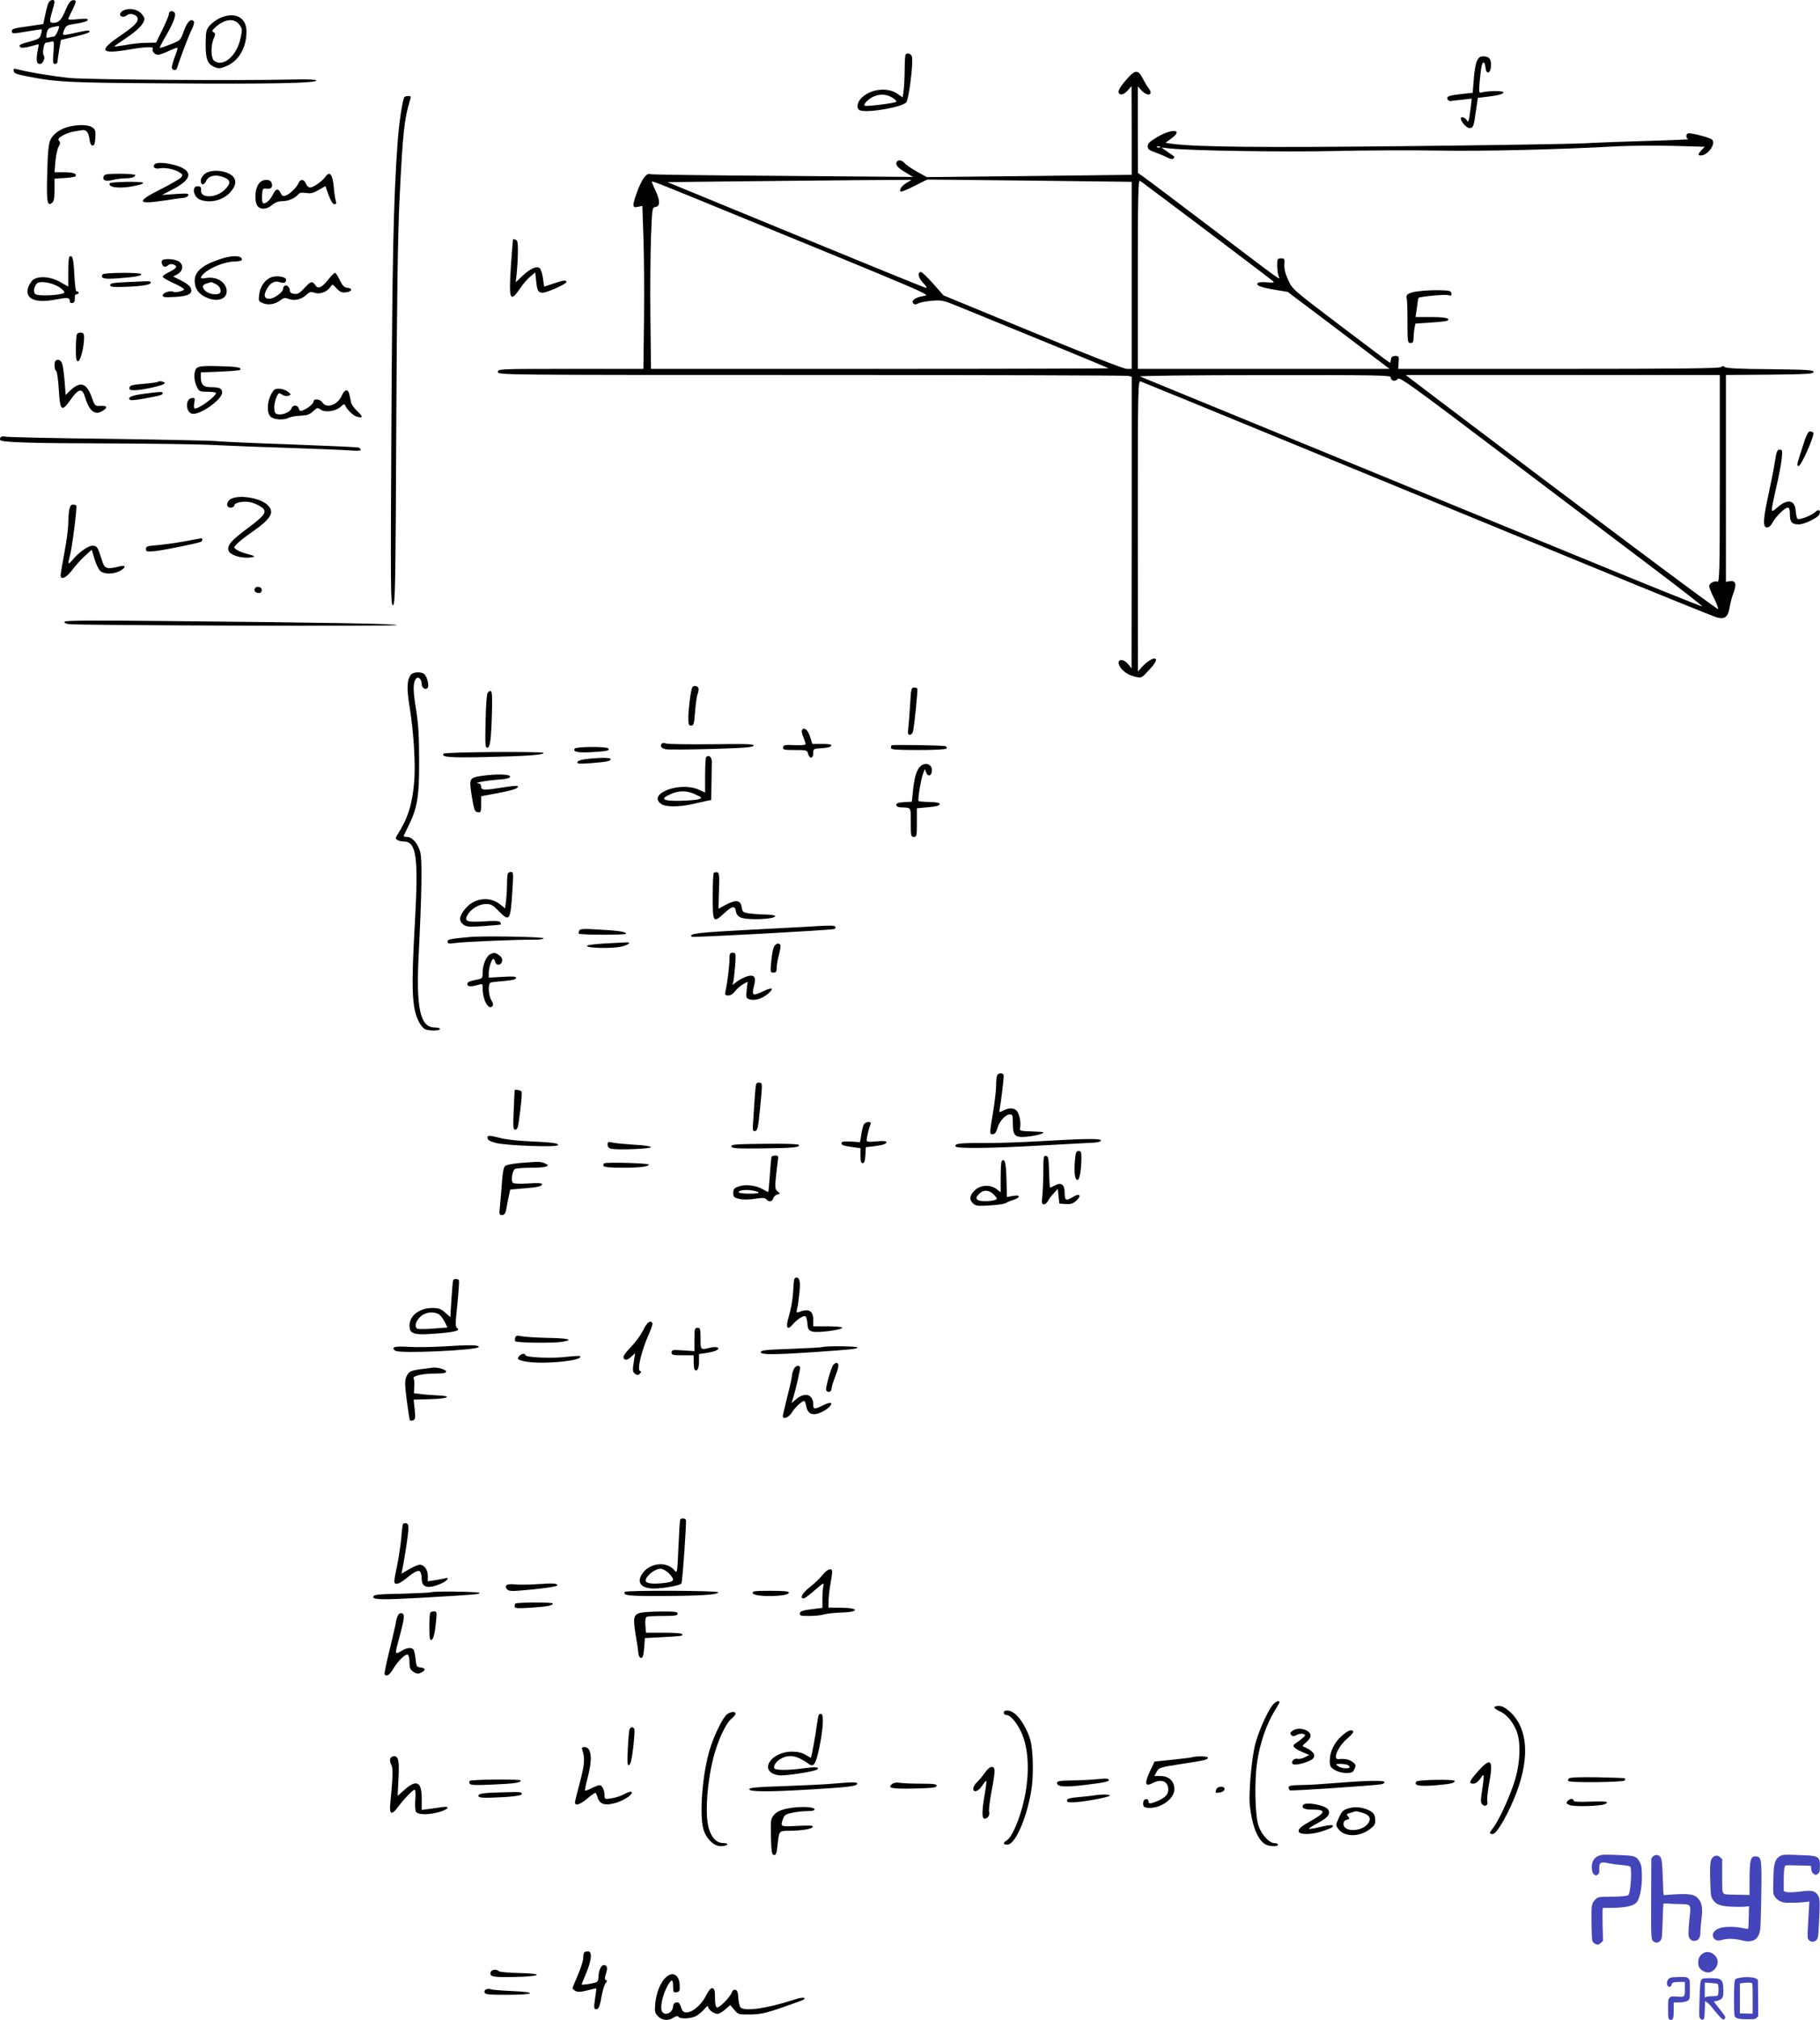 <svg xmlns="http://www.w3.org/2000/svg" version="1.0" width="1194.551pt" height="1324.93pt" viewBox="0 0 1194.551 1324.93" preserveAspectRatio="xMidYMid meet">
<g transform="translate(-24.211,1331.972) scale(0.1,-0.1)" fill="#000000" stroke="none">
<path d="M561 13302 c-5 -9 -15 -45 -22 -79 l-13 -61 -80 -12 c-117 -16 -126 -19 -126 -35 0 -18 5 -18 109 0 47 8 86 13 87 12 2 -2 0 -16 -5 -33 -6 -25 -15 -31 -70 -46 -70 -19 -79 -24 -65 -38 6 -6 29 -4 64 5 30 8 56 15 56 15 1 0 -3 -23 -8 -51 -10 -58 -6 -79 17 -79 19 0 36 41 24 56 -11 14 1 84 15 84 6 0 21 3 33 6 21 6 21 4 16 -70 -5 -66 -4 -76 11 -76 9 0 16 8 16 17 0 9 5 44 11 79 l11 62 94 22 c52 12 94 26 94 31 0 12 -12 11 -90 -6 -93 -21 -92 -21 -77 18 13 30 18 33 82 42 39 6 70 15 73 23 3 10 -10 11 -62 6 -36 -4 -66 -4 -66 0 0 4 11 29 25 56 30 60 31 72 4 68 -15 -2 -28 -20 -46 -63 -27 -66 -45 -85 -80 -85 -27 0 -28 10 -8 76 8 27 15 55 15 62 0 18 -28 15 -39 -6z m69 -156 c0 -17 -24 -66 -33 -66 -7 0 -22 -3 -33 -6 -20 -5 -21 -3 -15 28 5 26 13 34 36 39 41 9 45 9 45 5z"/>
<path d="M1048 13249 c-10 -5 -18 -17 -18 -24 0 -18 31 -20 47 -4 15 15 59 4 67 -16 10 -27 -16 -54 -117 -123 -140 -95 -125 -119 58 -88 108 19 169 21 160 6 -9 -14 13 -40 34 -40 9 0 40 11 70 25 30 14 56 24 58 21 2 -2 -5 -28 -17 -57 -11 -30 -20 -62 -20 -71 0 -20 29 -25 34 -5 17 56 72 202 93 245 17 35 23 56 16 63 -19 19 -42 -4 -64 -64 -22 -62 -22 -62 -88 -88 -36 -15 -68 -25 -70 -23 -2 2 14 34 36 71 59 103 75 149 58 163 -16 14 -35 5 -35 -15 0 -8 -19 -53 -42 -100 l-42 -85 -61 -1 c-33 0 -94 -6 -135 -14 -41 -7 -76 -12 -78 -10 -1 1 34 26 79 56 76 50 119 95 119 127 0 7 -11 24 -25 37 -26 27 -84 34 -117 14z"/>
<path d="M1685 13201 c-23 -10 -52 -32 -67 -49 -23 -27 -25 -39 -26 -118 -1 -101 12 -135 58 -154 27 -11 38 -11 78 6 81 34 132 121 132 227 0 94 -78 133 -175 88z m129 -44 c18 -25 19 -32 8 -84 -20 -94 -79 -165 -139 -165 -14 0 -32 8 -40 18 -17 24 -17 96 1 139 13 30 13 36 0 43 -12 7 -11 12 8 29 62 59 127 67 162 20z"/>
<path d="M6187 12964 c-4 -4 -7 -46 -7 -93 0 -47 -3 -109 -6 -138 l-7 -52 -37 25 c-66 44 -175 30 -235 -30 -28 -28 -33 -71 -9 -80 50 -19 279 21 305 53 16 20 46 254 37 297 -3 19 -28 30 -41 18z m-88 -285 c18 -11 30 -23 26 -27 -9 -9 -196 -32 -207 -26 -13 8 22 44 57 60 43 19 85 17 124 -7z"/>
<path d="M9935 12918 c-8 -18 -17 -72 -20 -120 l-7 -87 -56 -6 c-98 -11 -113 -15 -110 -33 2 -10 12 -16 23 -15 11 2 46 6 78 9 l59 7 -7 -59 c-4 -32 -9 -68 -12 -78 -5 -17 -6 -18 -15 -3 -8 16 -38 24 -38 11 0 -22 37 -64 56 -64 26 0 29 7 44 117 l12 81 60 7 c77 9 108 18 108 30 0 10 -108 9 -144 -2 -17 -5 -18 0 -12 73 9 94 15 124 26 124 5 0 10 -15 12 -32 4 -48 32 -44 36 5 4 47 -11 67 -49 67 -23 0 -32 -7 -44 -32z"/>
<path d="M332 12854 c2 -14 19 -21 68 -31 209 -42 268 -46 940 -50 671 -5 984 1 978 19 -2 6 -62 9 -158 6 -362 -8 -1340 -1 -1458 10 -108 11 -263 36 -345 57 -25 7 -28 5 -25 -11z"/>
<path d="M7647 12811 c-49 -54 -70 -88 -62 -101 11 -18 35 -11 60 18 l24 27 1 -291 0 -291 -672 -8 -673 -7 -65 36 c-36 20 -73 46 -82 57 -21 25 -53 21 -53 -6 0 -13 18 -31 55 -53 l55 -33 -854 7 c-470 3 -860 8 -867 11 -26 10 -50 -18 -82 -94 -17 -44 -32 -90 -32 -102 0 -21 4 -23 29 -18 l29 6 7 -202 c4 -112 6 -352 4 -535 l-4 -332 -477 0 c-471 0 -478 0 -478 -20 0 -20 7 -20 2058 -20 1131 0 2067 -3 2080 -6 l22 -6 0 -957 -1 -956 -22 28 c-38 45 -84 30 -53 -18 21 -33 57 -55 103 -65 37 -9 39 -7 85 43 48 51 60 77 35 77 -17 0 -56 -28 -84 -60 l-22 -25 -1 954 c0 903 1 953 18 949 9 -3 483 -197 1052 -431 569 -234 1408 -579 1864 -766 456 -188 847 -346 869 -352 51 -13 72 5 82 69 4 26 15 69 26 96 21 56 12 81 -28 73 l-23 -4 0 678 0 679 288 2 c247 3 287 5 287 18 0 13 -39 15 -284 18 -195 1 -289 6 -298 14 -10 8 -17 8 -25 0 -9 -9 -281 -12 -1066 -12 l-1053 0 3 43 c3 39 1 42 -22 42 -18 0 -26 -6 -28 -22 -2 -13 -5 -23 -7 -23 -2 0 -147 108 -322 241 -317 240 -318 241 -346 302 -19 42 -27 74 -25 102 3 37 1 40 -22 40 -23 0 -25 -3 -25 -50 1 -27 5 -59 10 -69 12 -27 26 -37 -443 319 -232 176 -435 329 -452 340 l-29 20 -1 284 0 284 25 -27 c40 -43 81 -30 46 15 -10 13 -28 43 -40 67 -27 53 -48 54 -94 3z m-1455 -691 c-33 -20 -50 -45 -38 -57 3 -3 44 13 90 37 l84 42 671 -7 671 -8 0 -613 0 -614 -32 0 c-20 0 -259 93 -618 241 l-585 241 -70 79 c-38 43 -74 77 -80 75 -23 -6 -15 -40 17 -73 21 -22 27 -34 16 -31 -9 1 -394 158 -856 348 l-839 345 456 5 c251 3 611 6 801 8 l345 2 -33 -20z m1573 -16 c86 -63 822 -618 833 -629 10 -9 2 -11 -41 -7 -34 3 -57 0 -61 -7 -10 -15 24 -27 119 -43 l79 -13 271 -204 c148 -112 299 -226 334 -253 l64 -48 -827 0 -826 0 0 621 c0 493 3 619 13 613 6 -4 26 -17 42 -30z m-2890 -114 c1526 -625 1479 -604 1428 -612 -52 -8 -84 -31 -66 -49 8 -8 17 -8 32 1 12 6 53 14 90 17 64 5 75 3 172 -37 533 -217 985 -403 988 -406 2 -2 -673 -4 -1500 -4 l-1504 0 -4 337 c-2 185 0 423 4 529 7 187 8 193 29 196 31 4 32 39 2 104 -14 31 -26 58 -26 61 0 8 37 -7 355 -137z m4495 -1145 c0 -24 31 -31 46 -11 11 16 80 -34 691 -496 373 -282 821 -620 995 -752 175 -132 316 -242 313 -244 -2 -3 -375 147 -827 333 -758 311 -2817 1156 -2863 1175 -11 5 355 9 813 9 741 1 832 -1 832 -14z m2160 -666 c0 -615 -2 -681 -16 -675 -20 8 -54 -11 -54 -29 0 -8 14 -44 32 -79 18 -36 29 -68 26 -71 -5 -6 -868 640 -1842 1377 l-208 158 1031 0 1031 0 0 -681z"/>
<path d="M2896 12682 c-13 -22 -36 -175 -45 -307 -26 -368 -34 -746 -40 -1848 -6 -1083 -5 -1177 10 -1177 15 0 17 98 22 1163 4 842 10 1253 21 1492 22 451 31 534 71 663 6 18 4 22 -13 22 -12 0 -23 -3 -26 -8z"/>
<path d="M696 12489 c-59 -14 -106 -48 -124 -88 -11 -27 -17 -84 -20 -219 -5 -190 0 -219 33 -192 11 9 15 32 15 85 l0 73 65 4 c35 2 67 7 71 10 16 17 -13 28 -72 28 l-64 0 6 73 c4 39 13 82 21 95 11 18 12 27 3 37 -9 11 -5 18 22 35 18 11 49 22 68 26 19 3 44 7 55 9 32 7 48 -10 54 -57 4 -29 11 -43 21 -43 11 0 16 14 18 52 3 44 0 53 -20 67 -25 18 -89 20 -152 5z"/>
<path d="M7840 12422 c-51 -30 -65 -43 -65 -61 0 -20 9 -27 50 -41 28 -10 63 -25 80 -34 19 -10 33 -12 39 -6 5 5 8 11 5 13 -2 2 -22 16 -44 31 l-40 28 55 -6 c142 -15 730 -24 1076 -17 209 5 521 6 694 3 289 -5 790 7 1165 28 83 4 246 6 363 3 l213 -6 -21 -22 c-24 -26 -25 -35 -5 -35 47 0 102 78 74 104 -17 15 -147 48 -160 40 -13 -8 -11 -32 4 -37 6 -2 -105 -7 -248 -11 -143 -4 -336 -11 -430 -16 -93 -5 -624 -13 -1180 -19 -947 -10 -1361 -6 -1527 15 l-47 7 40 29 c80 58 6 67 -91 10z m17 -68 c-3 -3 -12 -4 -19 -1 -8 3 -5 6 6 6 11 1 17 -2 13 -5z"/>
<path d="M1255 12240 c-12 -19 7 -31 39 -24 37 6 101 -8 131 -30 17 -12 17 -16 5 -31 -8 -9 -67 -43 -132 -76 -164 -82 -158 -102 20 -75 59 9 118 17 131 18 14 2 27 9 29 17 4 12 -10 13 -84 8 l-89 -6 60 31 c104 52 136 96 97 131 -41 38 -190 64 -207 37z"/>
<path d="M1586 12179 c-15 -12 -26 -30 -26 -45 0 -30 22 -31 35 -2 15 34 58 45 108 28 54 -19 58 -41 15 -84 -57 -57 -164 -59 -156 -3 2 16 -3 23 -18 25 -46 6 -35 -70 11 -88 65 -25 149 -5 196 46 34 37 43 68 29 94 -26 49 -146 67 -194 29z"/>
<path d="M923 12164 c-10 -27 10 -36 58 -25 24 6 61 11 81 11 42 0 68 8 68 21 0 5 -45 9 -100 9 -82 0 -102 -3 -107 -16z"/>
<path d="M2377 12159 c-21 -29 -78 -69 -99 -69 -11 0 -23 11 -28 25 -12 31 -38 32 -49 3 -11 -28 -59 -74 -86 -82 -15 -4 -23 0 -30 16 -16 34 -32 32 -51 -7 -19 -40 -54 -69 -67 -56 -4 4 -7 28 -5 52 3 41 5 44 30 41 30 -4 42 10 33 38 -8 26 -56 27 -80 0 -34 -38 -36 -140 -3 -161 24 -15 56 -9 86 16 20 17 42 25 66 25 40 0 84 19 105 44 10 12 23 14 52 10 30 -5 47 -1 82 19 l45 26 21 -59 c14 -38 28 -60 38 -60 11 0 14 6 9 23 -4 12 -10 51 -13 87 -8 88 -27 111 -56 69z"/>
<path d="M963 12118 c-17 -29 71 -38 166 -17 85 18 67 27 -50 26 -61 -1 -113 -5 -116 -9z"/>
<path d="M3609 11748 c-1 -2 -7 -82 -14 -178 -14 -220 -5 -239 63 -139 17 26 46 59 64 74 l33 28 6 -55 c7 -67 13 -78 43 -78 29 0 156 57 156 70 0 15 -20 12 -85 -10 -32 -11 -59 -20 -60 -20 -2 0 -6 24 -9 54 -4 30 -14 60 -22 67 -20 16 -64 -4 -115 -53 l-42 -40 7 63 c9 97 10 194 2 207 -6 11 -23 16 -27 10z"/>
<path d="M697 11634 c-4 -4 -7 -49 -7 -101 l0 -93 -53 30 c-70 39 -152 42 -185 8 -11 -13 -23 -35 -27 -50 -17 -69 50 -98 177 -74 85 16 98 15 98 -10 0 -9 7 -14 18 -12 12 3 16 12 15 31 -1 18 3 27 13 27 9 0 14 5 12 11 -2 6 -8 9 -13 7 -6 -2 -12 44 -15 111 -5 105 -13 135 -33 115z m-66 -198 c25 -17 38 -31 32 -37 -16 -16 -170 -24 -188 -9 -16 13 -12 43 8 69 18 21 100 8 148 -23z"/>
<path d="M1690 11621 c-118 -38 -170 -82 -170 -143 0 -53 29 -92 85 -113 68 -27 125 -6 125 44 0 58 -66 100 -136 87 -40 -8 -43 2 -11 32 40 37 138 76 194 76 33 1 53 5 53 12 0 29 -61 31 -140 5z m-37 -162 c27 -14 37 -28 37 -51 0 -27 -69 -24 -99 3 -26 25 -23 41 10 50 13 4 25 7 27 8 2 1 13 -4 25 -10z"/>
<path d="M1306 11611 c-9 -13 4 -41 18 -41 7 0 17 5 23 11 14 14 55 2 51 -14 -2 -7 -23 -21 -46 -32 -23 -11 -42 -24 -42 -30 0 -6 32 -25 70 -42 39 -17 70 -36 70 -41 0 -11 -58 -24 -71 -16 -17 10 -69 -7 -69 -23 0 -13 12 -15 81 -11 88 5 116 20 104 57 -4 13 -29 33 -61 49 l-55 28 26 14 c37 20 44 58 15 82 -23 19 -104 25 -114 9z"/>
<path d="M915 11520 c-16 -26 9 -33 99 -26 113 8 156 16 156 27 0 13 -247 11 -255 -1z"/>
<path d="M2400 11490 c-45 -57 -70 -69 -88 -41 -20 29 -30 27 -73 -20 -30 -32 -43 -40 -66 -37 -18 2 -28 9 -28 20 0 10 -5 22 -12 29 -13 13 -33 4 -33 -16 0 -22 -59 -65 -91 -65 -34 0 -39 25 -12 70 21 36 51 50 81 39 27 -10 42 -4 42 16 0 20 -64 30 -100 15 -41 -17 -72 -63 -77 -114 -5 -40 -3 -43 25 -55 36 -15 81 -7 116 20 20 16 29 17 53 8 38 -14 83 -4 115 26 23 21 30 23 56 14 34 -12 83 7 104 40 11 18 13 18 39 -11 22 -23 35 -29 60 -26 41 4 50 25 12 30 -22 2 -33 13 -51 51 -12 26 -26 47 -31 47 -5 0 -24 -18 -41 -40z"/>
<path d="M1090 11470 c-102 -4 -125 -8 -125 -20 0 -12 16 -14 93 -12 111 4 173 13 173 27 1 12 7 12 -141 5z"/>
<path d="M9551 11409 c-64 -8 -85 -22 -76 -47 3 -8 5 -76 5 -153 0 -132 1 -139 20 -139 16 0 20 7 20 34 0 18 3 47 6 63 l6 30 100 7 c55 3 104 9 109 12 25 15 -12 24 -105 24 l-103 0 9 62 c4 34 9 63 11 64 8 8 170 24 192 18 23 -6 26 -4 23 12 -3 16 -13 19 -78 20 -41 1 -104 -2 -139 -7z"/>
<path d="M746 11125 c-3 -9 -6 -52 -6 -96 0 -62 3 -79 14 -79 15 0 38 85 40 150 1 28 -3 36 -20 38 -13 2 -24 -4 -28 -13z"/>
<path d="M607 10953 c-11 -10 -8 -61 3 -65 6 -2 14 -55 18 -123 8 -143 19 -151 79 -65 50 71 75 76 92 18 29 -96 67 -126 117 -93 35 22 30 35 -13 32 -37 -2 -38 -1 -59 57 -33 94 -75 107 -140 45 l-31 -30 -7 91 c-4 50 -11 102 -16 115 -9 24 -29 32 -43 18z"/>
<path d="M1535 10907 c-23 -18 -23 -83 1 -128 13 -27 19 -29 69 -29 30 0 55 -4 55 -8 0 -21 -109 -102 -137 -102 -8 0 -10 12 -6 36 6 33 4 36 -18 32 -41 -5 -39 -91 3 -102 49 -12 198 92 198 139 0 27 -17 35 -75 35 -49 0 -65 17 -65 68 l0 29 125 5 c69 3 128 8 132 11 16 16 -17 22 -135 25 -99 3 -131 0 -147 -11z"/>
<path d="M1279 10815 c-3 -3 -46 -9 -95 -13 -73 -6 -89 -10 -92 -24 -3 -15 4 -18 35 -18 52 1 194 33 196 45 2 11 -35 19 -44 10z"/>
<path d="M2020 10730 c-26 -51 -27 -121 -1 -144 22 -20 88 -24 120 -6 12 6 47 12 76 13 43 2 60 8 82 29 26 24 30 25 48 12 29 -22 99 -13 132 17 18 17 27 20 30 11 10 -27 54 -70 79 -76 40 -10 40 0 1 37 -20 18 -38 44 -41 58 -2 13 -7 36 -11 52 -8 37 -32 34 -49 -7 -26 -62 -101 -89 -128 -46 -15 23 -58 27 -58 6 0 -15 -40 -47 -73 -59 -14 -5 -20 -2 -24 13 -7 25 -40 26 -48 1 -7 -23 -54 -44 -87 -39 -19 2 -24 10 -26 40 -3 32 20 98 33 98 3 0 14 -5 24 -12 10 -6 27 -8 37 -4 18 7 18 9 -5 27 -13 10 -38 19 -57 19 -29 0 -36 -5 -54 -40z"/>
<path d="M1181 10736 c-77 -10 -107 -25 -83 -40 6 -3 48 1 94 10 104 19 118 23 118 35 0 11 -17 10 -129 -5z"/>
<path d="M12071 10382 c-37 -114 -37 -115 -24 -119 15 -5 107 202 97 218 -3 5 -13 9 -22 9 -13 0 -26 -28 -51 -108z"/>
<path d="M245 10450 c-4 -6 -4 -14 0 -18 14 -14 214 -20 715 -21 283 -1 598 -5 700 -11 102 -5 327 -14 500 -19 173 -6 345 -13 383 -16 40 -4 67 -2 67 3 0 6 -7 13 -15 16 -9 3 -212 12 -453 21 -240 8 -455 18 -477 21 -22 3 -335 10 -695 15 -360 4 -669 11 -686 14 -20 4 -34 3 -39 -5z"/>
<path d="M11891 10288 c-7 -46 -26 -142 -42 -214 -35 -160 -38 -214 -9 -214 12 0 26 12 35 30 20 39 82 100 100 100 11 0 15 -12 15 -43 0 -52 13 -67 58 -67 38 0 128 44 136 67 11 27 -6 35 -28 14 -26 -24 -107 -55 -117 -44 -4 5 -9 28 -11 52 -5 73 -54 81 -123 20 -43 -38 -43 -37 -6 128 17 70 33 156 37 191 6 57 5 62 -13 62 -17 0 -21 -12 -32 -82z"/>
<path d="M1764 10050 c-23 -9 -38 -36 -28 -51 9 -15 44 -10 44 6 0 17 58 30 103 21 17 -3 47 -15 65 -26 54 -33 42 -54 -83 -147 -108 -80 -135 -113 -122 -147 10 -26 73 -47 130 -44 54 4 50 10 -18 27 -22 6 -49 17 -60 25 -20 14 -20 14 0 36 11 13 54 47 96 76 133 93 157 134 106 182 -46 44 -173 67 -233 42z"/>
<path d="M696 9973 c-3 -21 -6 -61 -6 -90 0 -28 -11 -113 -25 -187 -14 -74 -25 -142 -25 -151 0 -32 39 -14 74 33 19 27 57 69 83 93 l47 43 18 -60 c10 -33 27 -69 38 -79 25 -23 85 -23 128 -1 40 21 43 41 5 32 -92 -23 -105 -19 -123 42 -26 83 -31 92 -60 92 -30 0 -88 -41 -132 -93 -30 -35 -33 -31 -17 27 14 49 48 318 42 329 -2 4 -12 7 -22 7 -13 0 -20 -10 -25 -37z"/>
<path d="M1455 9769 c-55 -10 -135 -21 -177 -25 -69 -5 -78 -8 -78 -25 0 -18 5 -19 63 -14 60 7 284 52 300 62 4 2 7 8 7 14 0 5 -3 8 -7 8 -5 -1 -53 -10 -108 -20z"/>
<path d="M1915 9460 c-9 -15 4 -30 26 -30 12 0 19 7 19 20 0 21 -33 29 -45 10z"/>
<path d="M666 9242 c-4 -7 6 -13 26 -16 57 -9 2132 -15 2153 -7 22 9 -447 17 -1506 27 -478 5 -668 4 -673 -4z"/>
<path d="M2940 8895 c-27 -33 -30 -88 -9 -215 27 -168 40 -384 29 -495 -13 -147 -42 -235 -111 -343 -12 -20 -12 -24 1 -32 8 -5 27 -10 42 -10 83 0 97 -101 74 -518 -26 -452 -21 -573 25 -664 11 -21 28 -42 38 -48 25 -13 101 -13 101 0 0 6 -16 10 -35 10 -95 0 -123 127 -105 475 20 399 24 617 11 673 -15 58 -52 102 -88 102 -14 0 -23 3 -21 8 2 4 15 32 30 62 59 118 72 194 71 425 0 163 -4 239 -20 340 -21 127 -21 177 0 203 14 18 37 -4 37 -35 0 -27 28 -43 40 -23 9 14 -3 65 -21 86 -15 18 -73 18 -89 -1z"/>
<path d="M4786 8811 c-9 -14 -26 -142 -26 -198 0 -45 3 -53 19 -53 16 0 19 11 25 90 4 50 11 103 17 117 5 15 8 32 5 40 -6 15 -32 18 -40 4z"/>
<path d="M6216 8703 c-4 -60 -9 -129 -12 -155 -5 -39 -3 -48 10 -48 9 0 18 10 21 23 9 41 32 272 28 280 -2 4 -12 7 -23 7 -16 0 -19 -12 -24 -107z"/>
<path d="M3442 8773 c-6 -10 -11 -94 -13 -188 -3 -145 -2 -170 11 -170 19 0 26 52 31 229 3 101 1 140 -8 143 -6 2 -16 -4 -21 -14z"/>
<path d="M5506 8531 c-4 -6 0 -27 9 -47 8 -20 15 -41 15 -46 0 -5 -32 -8 -72 -6 -62 3 -73 1 -76 -14 -3 -16 6 -18 77 -18 78 0 81 -1 87 -25 9 -35 34 -32 34 5 0 28 1 29 57 32 34 2 58 8 61 16 3 9 -14 12 -60 12 l-64 0 -15 47 c-14 46 -40 66 -53 44z"/>
<path d="M4587 8443 c-16 -15 -5 -33 26 -38 17 -3 153 -2 301 2 211 6 270 11 274 21 4 12 -44 13 -274 10 -154 -1 -288 0 -300 5 -11 4 -23 4 -27 0z"/>
<path d="M6094 8431 c-2 -2 -4 -10 -4 -18 0 -10 37 -13 179 -13 110 0 182 4 186 10 3 6 0 12 -7 15 -17 6 -348 11 -354 6z"/>
<path d="M4014 8409 c-13 -21 21 -28 111 -23 103 6 119 10 110 24 -9 14 -212 13 -221 -1z"/>
<path d="M3153 8376 c-15 -23 35 -27 277 -22 271 6 380 14 380 27 0 11 -650 6 -657 -5z"/>
<path d="M4877 8354 c-4 -4 -7 -58 -7 -120 l0 -113 -42 19 c-123 56 -341 -28 -246 -94 29 -21 122 -20 208 0 36 8 77 17 93 21 l27 5 2 109 c1 60 2 124 2 141 1 32 -20 49 -37 32z m-69 -246 c43 -20 44 -22 21 -30 -13 -5 -68 -10 -123 -11 -114 -2 -135 11 -64 43 56 26 111 25 166 -2z"/>
<path d="M4091 8341 c-33 -4 -56 -11 -59 -20 -4 -11 11 -13 89 -7 104 8 129 13 129 27 0 10 -69 10 -159 0z"/>
<path d="M6281 8291 c-24 -24 -38 -73 -47 -163 l-7 -67 -51 -3 c-37 -2 -51 -7 -51 -18 0 -10 11 -15 30 -16 70 -3 65 5 65 -99 0 -88 1 -95 20 -95 19 0 20 7 20 94 l0 94 75 7 c51 4 75 11 75 20 0 9 -20 13 -67 14 -37 1 -69 4 -72 6 -7 7 16 146 30 181 l11 29 9 -23 c11 -28 33 -24 37 7 7 47 -42 67 -77 32z"/>
<path d="M3401 8230 c-79 -12 -81 -17 -62 -135 15 -90 19 -100 39 -103 20 -3 22 0 22 51 l0 54 112 21 c101 19 140 33 127 46 -3 3 -45 -1 -94 -9 -124 -20 -145 -20 -145 5 0 12 -7 20 -17 21 -39 2 37 17 120 24 65 5 87 10 87 21 0 16 -93 18 -189 4z"/>
<path d="M3577 7593 c-4 -3 -7 -34 -7 -67 0 -34 -3 -85 -6 -113 l-7 -52 -29 24 c-67 56 -167 47 -227 -20 -44 -50 -50 -83 -20 -108 21 -17 34 -18 134 -12 60 4 112 9 114 10 1 2 0 9 -4 16 -6 8 -34 10 -104 5 -114 -7 -134 0 -111 41 23 41 76 73 122 73 33 0 45 -7 82 -45 74 -76 79 -67 92 148 6 91 5 107 -8 107 -8 0 -18 -3 -21 -7z"/>
<path d="M4927 7594 c-4 -4 -7 -74 -7 -156 0 -171 3 -175 76 -108 51 47 71 51 76 13 2 -17 12 -32 28 -40 41 -21 230 -14 230 8 0 5 -28 9 -62 10 -35 0 -83 4 -108 7 -42 7 -45 9 -50 42 -7 46 -38 50 -104 15 l-48 -26 3 118 c3 100 2 118 -11 121 -9 1 -19 0 -23 -4z"/>
<path d="M5505 7239 c-71 -4 -224 -12 -340 -18 -345 -18 -404 -25 -383 -46 6 -6 911 43 936 51 7 2 10 8 7 14 -7 11 -24 11 -220 -1z"/>
<path d="M4043 7214 c-3 -8 -4 -16 -2 -18 10 -10 309 -10 310 -1 1 13 -51 21 -189 28 -96 6 -114 4 -119 -9z"/>
<path d="M3320 7173 c-129 -12 -140 -15 -140 -30 0 -13 8 -15 48 -9 53 8 412 23 514 22 39 -1 68 3 68 9 0 10 -408 17 -490 8z"/>
<path d="M4210 7131 c-66 -4 -115 -10 -115 -16 0 -15 161 -18 223 -5 51 11 73 32 30 28 -13 -1 -75 -4 -138 -7z"/>
<path d="M5320 7104 c-6 -14 -13 -56 -16 -95 -7 -66 -6 -69 15 -69 17 0 21 6 21 33 0 17 7 56 15 86 8 30 12 58 9 63 -11 17 -35 7 -44 -18z"/>
<path d="M3457 7059 c-25 -15 -47 -70 -47 -118 0 -36 -2 -40 -32 -46 -58 -12 -68 -16 -68 -31 0 -16 22 -18 68 -5 31 9 32 9 32 -22 0 -75 37 -144 63 -118 8 8 7 18 -6 40 -20 34 -23 110 -4 116 6 2 47 7 90 10 53 5 77 11 77 20 0 10 -21 11 -90 7 l-90 -5 0 30 c0 35 19 93 30 93 4 0 10 -9 13 -21 7 -27 41 -21 45 8 2 13 -5 27 -20 37 -26 19 -36 19 -61 5z"/>
<path d="M5030 7028 c0 -42 -14 -155 -26 -210 -5 -24 -2 -28 18 -28 15 0 32 11 45 28 11 15 34 35 51 45 l31 17 -6 -54 c-5 -49 -4 -54 17 -61 35 -11 83 3 120 34 48 40 32 49 -31 17 -30 -15 -57 -22 -62 -17 -5 5 -4 27 3 51 14 50 8 70 -20 70 -24 0 -75 -24 -104 -49 -18 -15 -19 -15 -12 3 3 10 9 59 13 107 6 86 5 89 -16 89 -18 0 -21 -6 -21 -42z"/>
<path d="M6786 6264 c-3 -9 -6 -39 -6 -67 0 -29 -9 -106 -20 -172 -24 -148 -24 -145 -2 -145 13 0 22 12 30 38 14 48 54 92 82 92 18 0 20 -6 20 -59 0 -83 14 -95 97 -87 35 4 76 12 91 19 24 11 18 12 -59 15 -85 3 -86 3 -81 27 6 35 -6 92 -24 110 -19 19 -51 19 -87 0 -28 -14 -28 -14 -23 13 7 34 26 191 26 214 0 23 -35 24 -44 2z"/>
<path d="M5206 6211 c-3 -5 -8 -51 -11 -103 -3 -51 -8 -119 -10 -150 -4 -46 -2 -58 9 -58 20 0 24 17 37 150 16 168 16 164 -3 168 -9 2 -19 -1 -22 -7z"/>
<path d="M3620 6168 c-1 -2 -3 -60 -6 -130 -5 -112 -4 -128 9 -128 17 0 20 9 37 153 6 48 8 92 5 97 -5 9 -44 15 -45 8z"/>
<path d="M5911 5943 c-5 -10 -12 -40 -16 -66 l-8 -49 -61 4 c-49 2 -61 0 -61 -12 0 -11 17 -17 63 -23 l62 -9 0 -49 c0 -36 4 -49 14 -49 11 0 16 15 18 53 l3 52 52 6 c63 8 83 15 83 28 0 6 -25 8 -65 4 -52 -5 -65 -3 -65 8 1 18 15 78 25 102 5 13 2 17 -14 17 -11 0 -25 -8 -30 -17z"/>
<path d="M3442 5853 c2 -12 21 -22 58 -31 72 -17 395 -29 404 -14 8 13 -39 19 -199 26 -66 3 -146 12 -178 21 -75 19 -89 19 -85 -2z"/>
<path d="M7065 5834 c-121 -7 -290 -13 -376 -12 -153 1 -185 -4 -174 -23 9 -14 246 -11 540 6 143 8 293 16 334 18 49 1 76 6 79 15 5 15 -95 14 -403 -4z"/>
<path d="M4230 5811 c0 -13 8 -23 23 -26 37 -10 262 -1 262 10 0 6 -48 13 -110 16 -60 4 -125 10 -142 14 -29 7 -33 5 -33 -14z"/>
<path d="M5043 5800 c2 -13 32 -15 202 -13 206 2 250 7 240 23 -4 6 -94 9 -226 7 -189 -2 -219 -4 -216 -17z"/>
<path d="M7297 5703 c-6 -79 0 -123 18 -123 13 0 25 70 25 148 0 34 -3 42 -19 42 -15 0 -19 -10 -24 -67z"/>
<path d="M5307 5733 c-3 -5 -8 -59 -12 -120 -4 -62 -9 -113 -11 -113 -1 0 -18 9 -36 19 -44 26 -114 34 -158 18 -29 -10 -35 -17 -35 -42 0 -26 5 -31 37 -39 23 -6 62 -6 103 0 51 8 68 7 77 -3 15 -19 39 -16 45 6 3 11 15 22 26 25 21 6 21 7 3 21 -16 12 -18 23 -12 87 4 40 10 90 13 111 5 33 3 37 -15 37 -12 0 -23 -3 -25 -7z m-87 -234 c9 -5 -13 -9 -57 -9 -40 0 -73 4 -73 9 0 20 94 20 130 0z"/>
<path d="M7090 5642 c0 -54 -3 -127 -6 -161 -6 -52 -4 -61 9 -61 9 0 22 10 28 23 6 12 23 35 38 50 l26 29 5 -49 5 -48 41 -3 c32 -2 48 2 69 21 38 33 25 53 -18 27 -48 -30 -57 -26 -57 25 0 55 -22 72 -64 49 -16 -8 -30 -14 -32 -14 -2 0 -5 46 -6 102 -3 89 -5 103 -20 106 -16 3 -18 -7 -18 -96z"/>
<path d="M6817 5704 c-4 -4 -7 -52 -7 -106 l0 -99 -26 20 c-41 33 -108 29 -145 -8 -34 -34 -37 -61 -9 -86 17 -16 32 -17 111 -12 50 3 96 10 102 15 7 5 29 15 50 21 50 17 48 35 -3 26 l-39 -7 -3 118 c-3 109 -11 138 -31 118z m-51 -221 c23 -25 24 -28 7 -34 -23 -9 -86 -11 -107 -3 -21 8 -20 20 4 44 28 28 66 25 96 -7z"/>
<path d="M3654 5691 c-45 -4 -88 -12 -96 -19 -10 -8 -17 -42 -21 -104 -4 -51 -9 -121 -13 -155 -6 -59 -6 -63 13 -63 16 0 22 9 28 38 3 20 11 58 16 83 l10 46 82 7 c96 7 127 14 127 29 0 6 -31 8 -88 4 -49 -3 -94 -2 -102 3 -16 10 -7 79 12 92 7 4 57 8 110 8 98 0 131 12 83 30 -28 11 -32 11 -161 1z"/>
<path d="M4208 5689 c-6 -4 -7 -12 -4 -18 5 -7 48 -11 120 -11 118 0 176 7 176 21 0 9 -277 17 -292 8z"/>
<path d="M5455 4928 c-2 -7 -6 -49 -8 -93 -3 -44 -15 -109 -26 -145 -24 -76 -14 -102 23 -59 32 37 75 64 86 53 5 -5 10 -27 12 -49 2 -33 8 -41 30 -49 31 -11 198 10 198 25 0 5 -43 9 -95 9 l-95 0 0 39 c0 64 -28 80 -96 54 -15 -5 -16 -2 -10 23 5 16 11 63 15 104 8 72 2 100 -21 100 -5 0 -10 -6 -13 -12z"/>
<path d="M3217 4923 c-3 -5 -8 -61 -12 -126 l-7 -117 -34 30 c-29 25 -43 30 -85 30 -84 0 -149 -50 -149 -115 0 -58 29 -65 196 -51 107 9 140 19 116 35 -12 7 -11 33 2 156 8 82 13 152 10 157 -6 10 -31 11 -37 1z m-96 -223 c10 -6 28 -28 39 -49 l19 -39 -93 -7 c-52 -4 -99 -4 -105 -1 -20 13 -12 47 18 77 31 31 83 39 122 19z"/>
<path d="M4464 4595 c-15 -31 -51 -80 -81 -111 -33 -33 -52 -61 -49 -70 8 -20 26 -17 53 8 l24 22 -7 -44 c-12 -69 -10 -81 8 -93 13 -9 21 -8 30 2 10 10 10 15 1 18 -21 7 10 135 58 242 16 35 26 67 23 72 -13 22 -36 5 -60 -46z"/>
<path d="M4800 4534 l0 -77 -75 5 c-68 5 -75 3 -75 -14 0 -16 9 -18 73 -18 l72 0 0 -44 c0 -24 3 -47 7 -51 15 -16 28 9 28 54 l0 49 48 7 c26 4 55 11 66 17 30 16 4 28 -39 18 -66 -16 -65 -17 -65 60 0 63 -2 70 -20 70 -18 0 -20 -7 -20 -76z"/>
<path d="M3624 4547 c-3 -9 -3 -20 0 -25 6 -10 245 -14 306 -4 83 13 46 24 -95 26 -77 2 -155 7 -172 11 -25 6 -34 4 -39 -8z"/>
<path d="M3155 4488 c-71 -4 -173 -6 -227 -3 -97 6 -122 -1 -92 -25 25 -21 549 3 549 25 0 13 -72 14 -230 3z"/>
<path d="M5640 4484 c-8 -3 -103 -8 -210 -12 -163 -6 -195 -9 -195 -22 0 -17 86 -17 340 0 264 18 295 22 295 31 0 9 -199 11 -230 3z"/>
<path d="M3650 4425 c-17 -20 -10 -26 42 -36 112 -21 387 6 357 35 -3 3 -45 1 -95 -5 -94 -11 -264 -3 -264 12 0 14 -26 10 -40 -6z"/>
<path d="M5712 4368 c-16 -20 -54 -156 -47 -168 11 -18 35 -11 35 11 0 11 12 49 26 85 23 59 25 84 5 84 -5 0 -13 -6 -19 -12z"/>
<path d="M5450 4334 c-6 -14 -10 -32 -10 -40 0 -8 -13 -69 -30 -134 -16 -65 -30 -124 -30 -129 0 -25 40 -9 60 24 21 34 65 75 80 75 4 0 11 -16 14 -35 10 -51 42 -64 96 -40 43 19 77 51 66 62 -3 4 -27 -3 -51 -15 -58 -28 -65 -28 -65 4 0 67 -53 85 -111 37 l-32 -27 8 25 c19 59 53 205 48 212 -10 16 -34 6 -43 -19z"/>
<path d="M3015 4340 c-79 -10 -91 -16 -106 -52 -11 -26 -10 -53 3 -155 9 -68 18 -127 21 -130 4 -3 13 -3 22 1 13 5 14 17 9 70 l-7 65 109 3 c120 3 151 21 44 25 -36 2 -84 5 -108 9 l-43 5 2 43 c2 23 0 47 -4 53 -11 17 56 33 141 33 54 0 72 3 72 14 0 12 -56 28 -85 25 -5 -1 -37 -5 -70 -9z"/>
<path d="M4707 3353 c-3 -5 -8 -86 -12 -182 -7 -163 -8 -173 -24 -154 -51 65 -166 53 -215 -22 -37 -56 -5 -95 78 -95 65 0 177 21 181 34 8 23 34 409 29 417 -6 11 -31 12 -37 2z m-76 -352 c46 -47 39 -58 -40 -66 -74 -7 -111 -1 -111 18 1 30 61 77 98 77 13 0 37 -13 53 -29z"/>
<path d="M2887 3323 c-2 -4 -8 -45 -11 -90 -4 -45 -16 -123 -26 -175 -11 -51 -20 -101 -20 -110 0 -28 29 -21 74 15 61 50 87 62 97 46 5 -8 9 -28 9 -45 0 -57 38 -68 120 -35 48 20 71 49 29 37 -13 -3 -43 -9 -66 -12 l-43 -7 0 37 c0 45 -31 80 -63 70 -12 -3 -42 -17 -66 -31 l-44 -26 7 34 c15 76 35 207 38 249 2 35 -1 45 -14 48 -9 2 -18 -1 -21 -5z"/>
<path d="M5641 2989 c-18 -22 -56 -59 -85 -81 -48 -38 -67 -73 -39 -73 7 0 40 25 74 55 53 46 61 50 56 30 -4 -14 -7 -52 -7 -86 l0 -61 -72 -9 c-57 -7 -74 -13 -76 -26 -3 -16 5 -18 60 -18 35 0 79 4 98 10 18 5 67 11 107 12 127 3 130 31 3 32 l-80 1 0 40 c0 22 5 69 11 105 7 36 12 74 13 85 2 34 -28 27 -63 -16z"/>
<path d="M3775 2929 c-55 -4 -123 -5 -151 -2 -55 6 -75 -6 -54 -32 9 -11 28 -13 78 -9 123 9 252 26 252 34 0 14 -24 16 -125 9z"/>
<path d="M4343 2878 c-14 -24 22 -28 245 -27 257 1 364 8 369 24 4 12 -606 14 -614 3z"/>
<path d="M5182 2870 c6 -28 238 -25 238 3 0 9 -34 12 -120 12 -103 0 -120 -2 -118 -15z"/>
<path d="M3069 2875 c-3 -2 -88 -6 -189 -9 -160 -3 -185 -6 -188 -20 -4 -20 57 -21 328 -6 342 20 370 22 370 31 0 9 -312 13 -321 4z"/>
<path d="M3624 2801 c-2 -2 -4 -11 -4 -19 0 -12 16 -13 103 -8 116 8 147 14 147 28 0 9 -237 8 -246 -1z"/>
<path d="M3067 2743 c-4 -3 -7 -46 -7 -95 0 -65 3 -89 12 -86 15 5 23 35 32 121 6 61 5 67 -12 67 -10 0 -22 -3 -25 -7z"/>
<path d="M4438 2739 c-38 -14 -41 -35 -24 -141 9 -51 17 -106 18 -123 2 -19 9 -30 18 -30 11 0 16 16 20 65 l5 65 115 6 c137 8 130 7 130 19 0 6 -46 10 -119 10 l-119 0 -4 50 c-2 35 1 51 10 55 8 3 56 5 108 5 77 0 94 3 94 15 0 12 -19 15 -112 14 -62 0 -125 -5 -140 -10z"/>
<path d="M2850 2715 c-5 -14 -10 -32 -10 -39 0 -7 -18 -84 -39 -171 -22 -88 -37 -163 -35 -167 12 -19 34 -5 57 35 31 53 82 101 96 93 6 -4 11 -27 11 -51 0 -37 5 -48 25 -61 21 -14 31 -15 50 -6 33 15 32 30 -2 34 -26 3 -28 7 -33 53 -3 28 -9 56 -13 63 -12 18 -45 15 -83 -9 -42 -25 -42 -24 -8 101 32 119 34 143 12 148 -12 2 -21 -6 -28 -23z"/>
<path d="M8591 2131 c-37 -52 -90 -174 -111 -254 -23 -93 -43 -319 -35 -397 14 -131 48 -220 97 -255 25 -17 88 -21 88 -5 0 6 -11 10 -24 10 -32 0 -81 52 -102 109 -25 67 -30 297 -10 427 17 116 61 245 111 326 19 31 35 59 35 62 0 17 -31 2 -49 -23z"/>
<path d="M10050 2120 c0 -5 15 -16 33 -24 43 -18 81 -60 109 -121 33 -72 30 -206 -6 -330 -30 -100 -103 -261 -141 -311 -30 -39 -31 -44 -5 -44 23 0 82 97 135 220 111 260 102 469 -24 583 -28 25 -51 37 -71 37 -17 0 -30 -4 -30 -10z"/>
<path d="M6830 2085 c0 -8 9 -15 19 -15 25 0 68 -51 97 -115 48 -105 55 -265 20 -431 -28 -130 -80 -254 -116 -276 -27 -17 -25 -28 4 -28 50 0 124 165 156 349 17 93 14 265 -5 336 -18 66 -64 145 -103 175 -30 24 -72 27 -72 5z"/>
<path d="M5014 2075 c-26 -18 -85 -137 -113 -230 -48 -155 -70 -426 -42 -524 18 -62 68 -111 114 -111 20 0 39 5 42 10 4 6 -6 10 -23 10 -46 0 -80 34 -98 98 -30 103 -5 367 50 528 32 95 71 168 101 192 14 11 25 25 25 31 0 16 -32 14 -56 -4z"/>
<path d="M5617 2073 c-3 -4 -8 -30 -12 -58 -11 -83 -37 -225 -41 -225 -2 0 -18 9 -36 20 -22 13 -51 20 -86 20 -147 0 -224 -136 -88 -155 39 -6 239 25 253 39 15 15 -12 17 -88 7 -102 -14 -186 -14 -194 -1 -10 15 13 49 45 65 56 29 104 19 181 -36 32 -23 45 -3 68 104 25 120 32 218 14 224 -6 2 -13 0 -16 -4z"/>
<path d="M4375 1980 c-4 -6 -9 -63 -12 -127 -5 -97 -4 -115 8 -111 10 3 18 38 27 113 7 60 10 115 8 122 -6 16 -22 17 -31 3z"/>
<path d="M8724 1966 c-15 -12 -16 -17 -7 -27 10 -10 18 -10 37 1 14 7 33 9 43 6 16 -7 16 -9 -8 -29 -14 -12 -34 -27 -44 -33 -26 -14 -12 -32 44 -56 l46 -20 -29 -15 c-15 -8 -37 -13 -47 -10 -23 6 -47 -19 -32 -34 14 -14 115 14 134 37 20 24 -3 52 -66 78 -5 2 0 11 12 20 13 10 27 26 33 36 24 45 -68 81 -116 46z"/>
<path d="M9048 1933 c-50 -46 -77 -103 -78 -161 0 -37 4 -45 33 -62 18 -12 50 -20 75 -20 36 0 44 4 54 26 11 23 10 29 -11 45 -22 18 -51 24 -93 20 -42 -5 -4 84 58 136 24 20 41 40 38 45 -10 17 -35 7 -76 -29z m36 -189 c9 -3 16 -10 16 -15 0 -14 -54 -10 -76 6 -18 14 -17 14 13 15 17 0 38 -3 47 -6z"/>
<path d="M4065 1838 c17 -54 14 -90 -15 -203 -18 -66 -33 -127 -34 -135 -2 -28 30 -20 78 20 26 22 51 40 55 40 4 0 11 -14 16 -32 14 -44 49 -54 119 -34 57 17 117 58 103 72 -4 4 -25 -2 -46 -14 -21 -12 -60 -25 -85 -28 -45 -7 -46 -6 -46 20 0 34 -16 66 -33 66 -7 0 -30 -9 -52 -20 -21 -11 -41 -18 -43 -15 -2 2 5 39 17 83 33 124 26 202 -21 202 -17 0 -19 -4 -13 -22z"/>
<path d="M2803 1784 c-3 -8 0 -26 7 -39 13 -24 11 -77 -6 -252 -8 -76 8 -84 51 -25 38 51 97 112 108 112 6 0 8 -27 5 -64 -3 -34 -1 -70 4 -80 12 -21 86 -22 156 -1 61 18 71 40 15 31 -21 -3 -59 -8 -85 -12 l-48 -6 0 74 c0 111 -33 128 -113 58 l-45 -40 5 104 c7 123 1 156 -28 156 -11 0 -22 -7 -26 -16z"/>
<path d="M8070 1794 c-8 -3 -68 -10 -133 -17 l-117 -12 -32 -68 c-36 -78 -30 -99 20 -73 58 30 102 11 102 -43 0 -32 -21 -54 -73 -76 -46 -19 -57 -19 -57 1 0 9 -7 14 -17 12 -12 -2 -18 -12 -18 -28 0 -20 6 -26 27 -28 82 -10 178 56 178 122 0 52 -36 86 -90 86 l-41 0 15 28 c14 27 20 29 161 51 157 24 175 28 175 42 0 9 -70 11 -100 3z"/>
<path d="M9943 1701 c-58 -65 -64 -81 -30 -81 13 0 31 13 45 33 20 29 22 30 22 9 0 -13 -5 -54 -11 -92 -9 -54 -9 -73 0 -84 18 -22 42 -9 35 18 -3 13 2 60 10 106 32 168 16 189 -71 91z"/>
<path d="M6706 1691 c-15 -21 -38 -49 -51 -61 -14 -13 -25 -32 -25 -42 0 -30 33 -20 58 18 13 20 25 34 28 32 2 -3 -3 -43 -11 -89 -19 -108 -19 -159 -1 -159 21 0 36 23 30 46 -3 11 4 69 15 128 12 59 21 120 21 137 0 42 -31 38 -64 -10z"/>
<path d="M10539 1654 c-5 -6 -6 -14 -2 -17 11 -12 361 -8 368 4 4 6 5 12 3 14 -2 2 -84 5 -182 7 -120 2 -181 -1 -187 -8z"/>
<path d="M7440 1649 c-36 -4 -109 -7 -162 -8 -79 -1 -98 -4 -98 -16 0 -30 64 -31 263 -3 42 5 77 14 77 19 0 14 -13 15 -80 8z"/>
<path d="M3324 1638 c-3 -5 -2 -13 2 -19 5 -9 46 -10 148 -5 145 6 186 12 186 27 0 10 -330 7 -336 -3z"/>
<path d="M9539 1634 c-21 -26 16 -33 123 -25 102 9 128 14 128 29 0 12 -241 8 -251 -4z"/>
<path d="M9020 1625 c-85 -7 -192 -14 -237 -14 -65 -1 -83 -4 -83 -15 0 -8 4 -17 8 -20 8 -5 555 32 600 40 12 2 22 9 22 14 0 13 -112 11 -310 -5z"/>
<path d="M5710 1620 c-47 -5 -190 -11 -317 -16 -185 -6 -233 -10 -233 -21 0 -17 135 -17 387 -2 255 15 316 22 321 37 4 13 -18 14 -158 2z"/>
<path d="M6098 1618 c-35 -27 -4 -33 145 -30 119 3 147 6 147 18 0 11 -21 14 -109 14 -60 0 -121 3 -137 6 -17 3 -36 0 -46 -8z"/>
<path d="M8226 1584 c-9 -24 -8 -26 21 -22 37 4 45 38 10 38 -14 0 -28 -7 -31 -16z"/>
<path d="M3535 1563 c-126 -3 -158 -9 -152 -26 2 -8 28 -11 83 -9 130 4 205 13 201 25 -4 13 0 13 -132 10z"/>
<path d="M7425 1543 c-11 -2 -56 -7 -100 -11 -61 -5 -80 -11 -80 -22 0 -12 11 -14 50 -12 72 4 224 33 231 43 5 9 -61 10 -101 2z"/>
<path d="M10530 1505 c-10 -12 -7 -17 16 -26 30 -11 194 -7 227 6 39 16 11 21 -93 17 -78 -3 -110 -1 -110 7 0 16 -25 14 -40 -4z"/>
<path d="M8795 1480 c-12 -20 7 -30 58 -30 95 0 93 -18 -8 -75 -66 -37 -85 -54 -78 -71 8 -21 93 -18 160 6 61 21 70 27 60 37 -4 3 -39 -1 -78 -11 -39 -9 -73 -15 -76 -12 -2 2 23 19 57 37 68 36 86 59 70 88 -15 29 -150 55 -165 31z"/>
<path d="M5406 1456 c-42 -9 -66 -21 -83 -40 -22 -26 -23 -34 -21 -144 3 -99 6 -117 19 -120 14 -2 18 9 24 60 11 101 8 98 78 99 85 1 150 12 154 26 3 9 -22 10 -101 6 -113 -6 -113 -6 -95 45 9 26 18 32 60 41 28 6 73 11 100 11 36 0 49 4 47 13 -6 17 -109 19 -182 3z"/>
<path d="M9104 1461 c-46 -12 -54 -19 -76 -69 -20 -44 -20 -45 0 -71 40 -54 145 -51 212 6 26 21 31 32 28 61 -2 28 -10 40 -33 53 -38 22 -91 30 -131 20z m78 -31 c51 -15 64 -40 37 -74 -42 -53 -159 -54 -159 -1 0 15 7 25 22 28 18 5 19 8 9 21 -11 13 -11 17 0 20 8 2 21 7 29 9 22 8 22 8 62 -3z"/>
<path d="M4077 513 c-4 -3 -7 -20 -7 -37 0 -17 -16 -67 -35 -111 -19 -44 -35 -83 -35 -87 0 -4 9 -12 20 -18 15 -8 35 -7 77 4 31 8 58 14 59 13 1 -1 -3 -31 -8 -65 -10 -67 -8 -78 16 -69 9 4 19 33 26 79 7 40 19 80 27 89 10 13 11 18 2 21 -9 3 -9 12 0 41 13 39 9 57 -15 57 -17 0 -34 -40 -34 -80 0 -19 -6 -30 -17 -34 -34 -10 -93 -18 -93 -13 0 3 14 37 30 75 35 83 40 142 12 142 -10 0 -22 -3 -25 -7z"/>
<path d="M3463 384 c-11 -30 13 -35 158 -32 179 4 196 22 24 26 -66 1 -124 7 -129 12 -15 15 -46 12 -53 -6z"/>
<path d="M4611 348 c-34 -31 -62 -102 -68 -170 -5 -52 -3 -62 17 -83 27 -29 69 -33 104 -9 16 10 26 12 31 5 9 -16 82 -13 114 4 16 8 40 28 55 45 16 20 26 26 26 16 0 -18 38 -46 62 -46 10 0 32 13 50 29 l33 29 26 -31 c26 -31 29 -32 105 -31 66 1 101 8 213 47 73 25 136 48 139 51 16 17 -14 16 -70 -3 -174 -56 -322 -77 -346 -48 -6 7 -12 35 -14 62 -2 37 -7 51 -20 53 -9 2 -19 -5 -22 -16 -10 -30 -83 -105 -98 -100 -9 3 -13 24 -13 64 0 46 -3 59 -17 62 -11 2 -23 -12 -39 -43 -49 -99 -150 -152 -165 -87 -4 15 -12 30 -17 34 -15 10 -37 -2 -37 -21 -1 -49 -65 -71 -76 -26 -8 32 11 108 39 158 27 48 37 47 37 -4 0 -36 2 -40 23 -37 19 3 22 8 20 48 -3 68 -47 91 -92 48z"/>
<path d="M3437 272 c-11 -2 -17 -11 -15 -20 3 -15 21 -17 151 -17 183 0 201 18 25 25 -68 3 -127 8 -133 11 -5 3 -18 4 -28 1z"/>
</g><g transform="translate(1044.551, 1216.568) scale(0.408)"><g transform="translate(-57.707,297.537) scale(0.1,-0.1)" fill="#000000" stroke="none">
<path d="M750 2973 c-57 -10 -88 -25 -119 -57 -40 -41 -55 -100 -46 -179 6 -45 12 -61 32 -77 32 -25 35 -25 64 -1 22 17 24 26 21 89 -4 105 24 120 164 87 33 -7 119 -19 190 -25 88 -8 134 -16 144 -26 32 -32 8 -420 -28 -456 -18 -18 -126 -28 -289 -28 -185 0 -206 -4 -250 -52 -55 -58 -58 -82 -55 -363 1 -145 7 -274 13 -293 11 -34 51 -62 89 -62 12 0 35 14 52 31 l31 30 -6 238 c-3 130 -3 249 0 264 l5 27 112 0 c234 1 363 26 423 82 58 54 98 260 91 463 -4 122 -7 138 -34 191 -40 81 -79 100 -217 108 -174 10 -361 14 -387 9z" fill="#4444bb"/>
<path d="M3660 2971 c-42 -9 -83 -34 -103 -65 -39 -59 -50 -127 -54 -343 -5 -206 -5 -212 18 -252 28 -50 78 -86 143 -102 48 -12 257 -8 370 7 l49 7 -7 -104 c-4 -57 -11 -189 -16 -294 -9 -177 -9 -192 8 -214 35 -47 100 -46 136 2 22 29 27 86 42 452 7 191 0 235 -44 283 -45 48 -92 56 -241 38 -146 -18 -229 -20 -265 -6 l-26 10 0 162 c0 156 8 230 27 249 5 5 99 6 210 2 l201 -6 5 -50 c3 -39 11 -56 31 -74 34 -29 48 -29 80 0 24 20 26 30 28 113 4 147 -23 169 -218 179 -242 11 -340 13 -374 6z" fill="#4444bb"/>
<path d="M1565 2945 c-14 -13 -25 -32 -25 -42 0 -10 -1 -297 -3 -638 -2 -677 -3 -662 55 -694 33 -19 73 -7 101 31 18 24 20 51 29 300 5 150 10 278 12 283 2 6 37 8 97 3 52 -3 135 -7 186 -7 154 -2 161 -10 143 -176 -21 -189 -27 -310 -18 -343 12 -45 45 -72 86 -72 71 0 102 46 102 151 0 33 7 118 16 187 24 190 9 280 -58 349 -50 52 -112 67 -263 65 -71 -1 -164 -6 -205 -11 -41 -4 -78 -7 -81 -5 -4 2 -10 108 -13 236 -9 286 -17 352 -47 384 -31 33 -82 32 -114 -1z" fill="#4444bb"/>
<path d="M2542 2944 c-55 -38 -64 -109 -53 -419 6 -186 9 -215 28 -250 50 -95 116 -125 302 -135 75 -4 171 -5 215 -1 l78 7 -4 -178 c-2 -97 -7 -181 -11 -184 -4 -4 -42 1 -85 11 -104 26 -285 27 -363 3 -106 -33 -149 -107 -99 -170 26 -34 68 -41 132 -21 74 23 202 20 308 -7 182 -47 274 5 301 168 12 77 27 831 19 994 -7 152 -20 181 -86 186 -88 7 -103 -51 -104 -401 l0 -219 -201 4 c-197 3 -201 3 -220 27 -18 21 -19 42 -19 283 l0 260 -29 29 c-33 33 -74 38 -109 13z" fill="#4444bb"/>
<path d="M2374 1391 c-55 -34 -79 -78 -79 -147 0 -51 4 -66 27 -96 35 -45 102 -73 153 -64 78 15 146 111 131 188 -20 108 -145 172 -232 119z" fill="#4444bb"/>
<path d="M1853 999 c-39 -11 -66 -56 -61 -101 6 -59 69 -64 76 -6 4 30 34 38 145 38 l67 0 0 -110 c0 -135 -1 -136 -132 -126 -85 6 -89 6 -113 -18 -24 -25 -25 -28 -25 -179 0 -162 4 -177 47 -177 35 0 43 29 43 159 l0 121 73 0 c85 0 141 14 168 41 17 17 19 34 19 169 0 147 -1 152 -25 175 -23 24 -30 25 -137 24 -62 0 -128 -5 -145 -10z" fill="#4444bb"/>
<path d="M2985 1000 c-91 -16 -93 -18 -104 -58 -15 -51 -14 -537 0 -564 19 -36 69 -48 204 -48 121 0 127 1 151 25 l24 24 -2 292 -3 292 -26 19 c-31 23 -161 33 -244 18z m169 -86 c14 -5 16 -37 16 -250 l0 -245 -102 3 -103 3 0 240 0 240 40 6 c57 9 131 10 149 3z" fill="#4444bb"/>
<path d="M2351 971 c-24 -24 -29 -73 -37 -372 -6 -232 -6 -237 15 -258 23 -23 29 -25 51 -11 12 7 16 40 20 150 l5 141 35 -23 c19 -13 59 -55 88 -93 30 -39 78 -96 108 -128 47 -51 56 -57 74 -47 29 16 25 42 -15 92 -19 24 -62 78 -95 121 -61 77 -61 77 -33 77 15 0 46 9 69 19 56 26 67 57 62 179 -6 156 -27 172 -220 172 -93 0 -111 -3 -127 -19z m257 -74 c16 -13 17 -168 0 -185 -7 -7 -41 -12 -84 -12 -40 0 -84 -4 -98 -10 l-26 -10 0 120 0 119 98 -6 c53 -3 103 -10 110 -16z" fill="#4444bb"/>
</g>
</g>
</svg>
